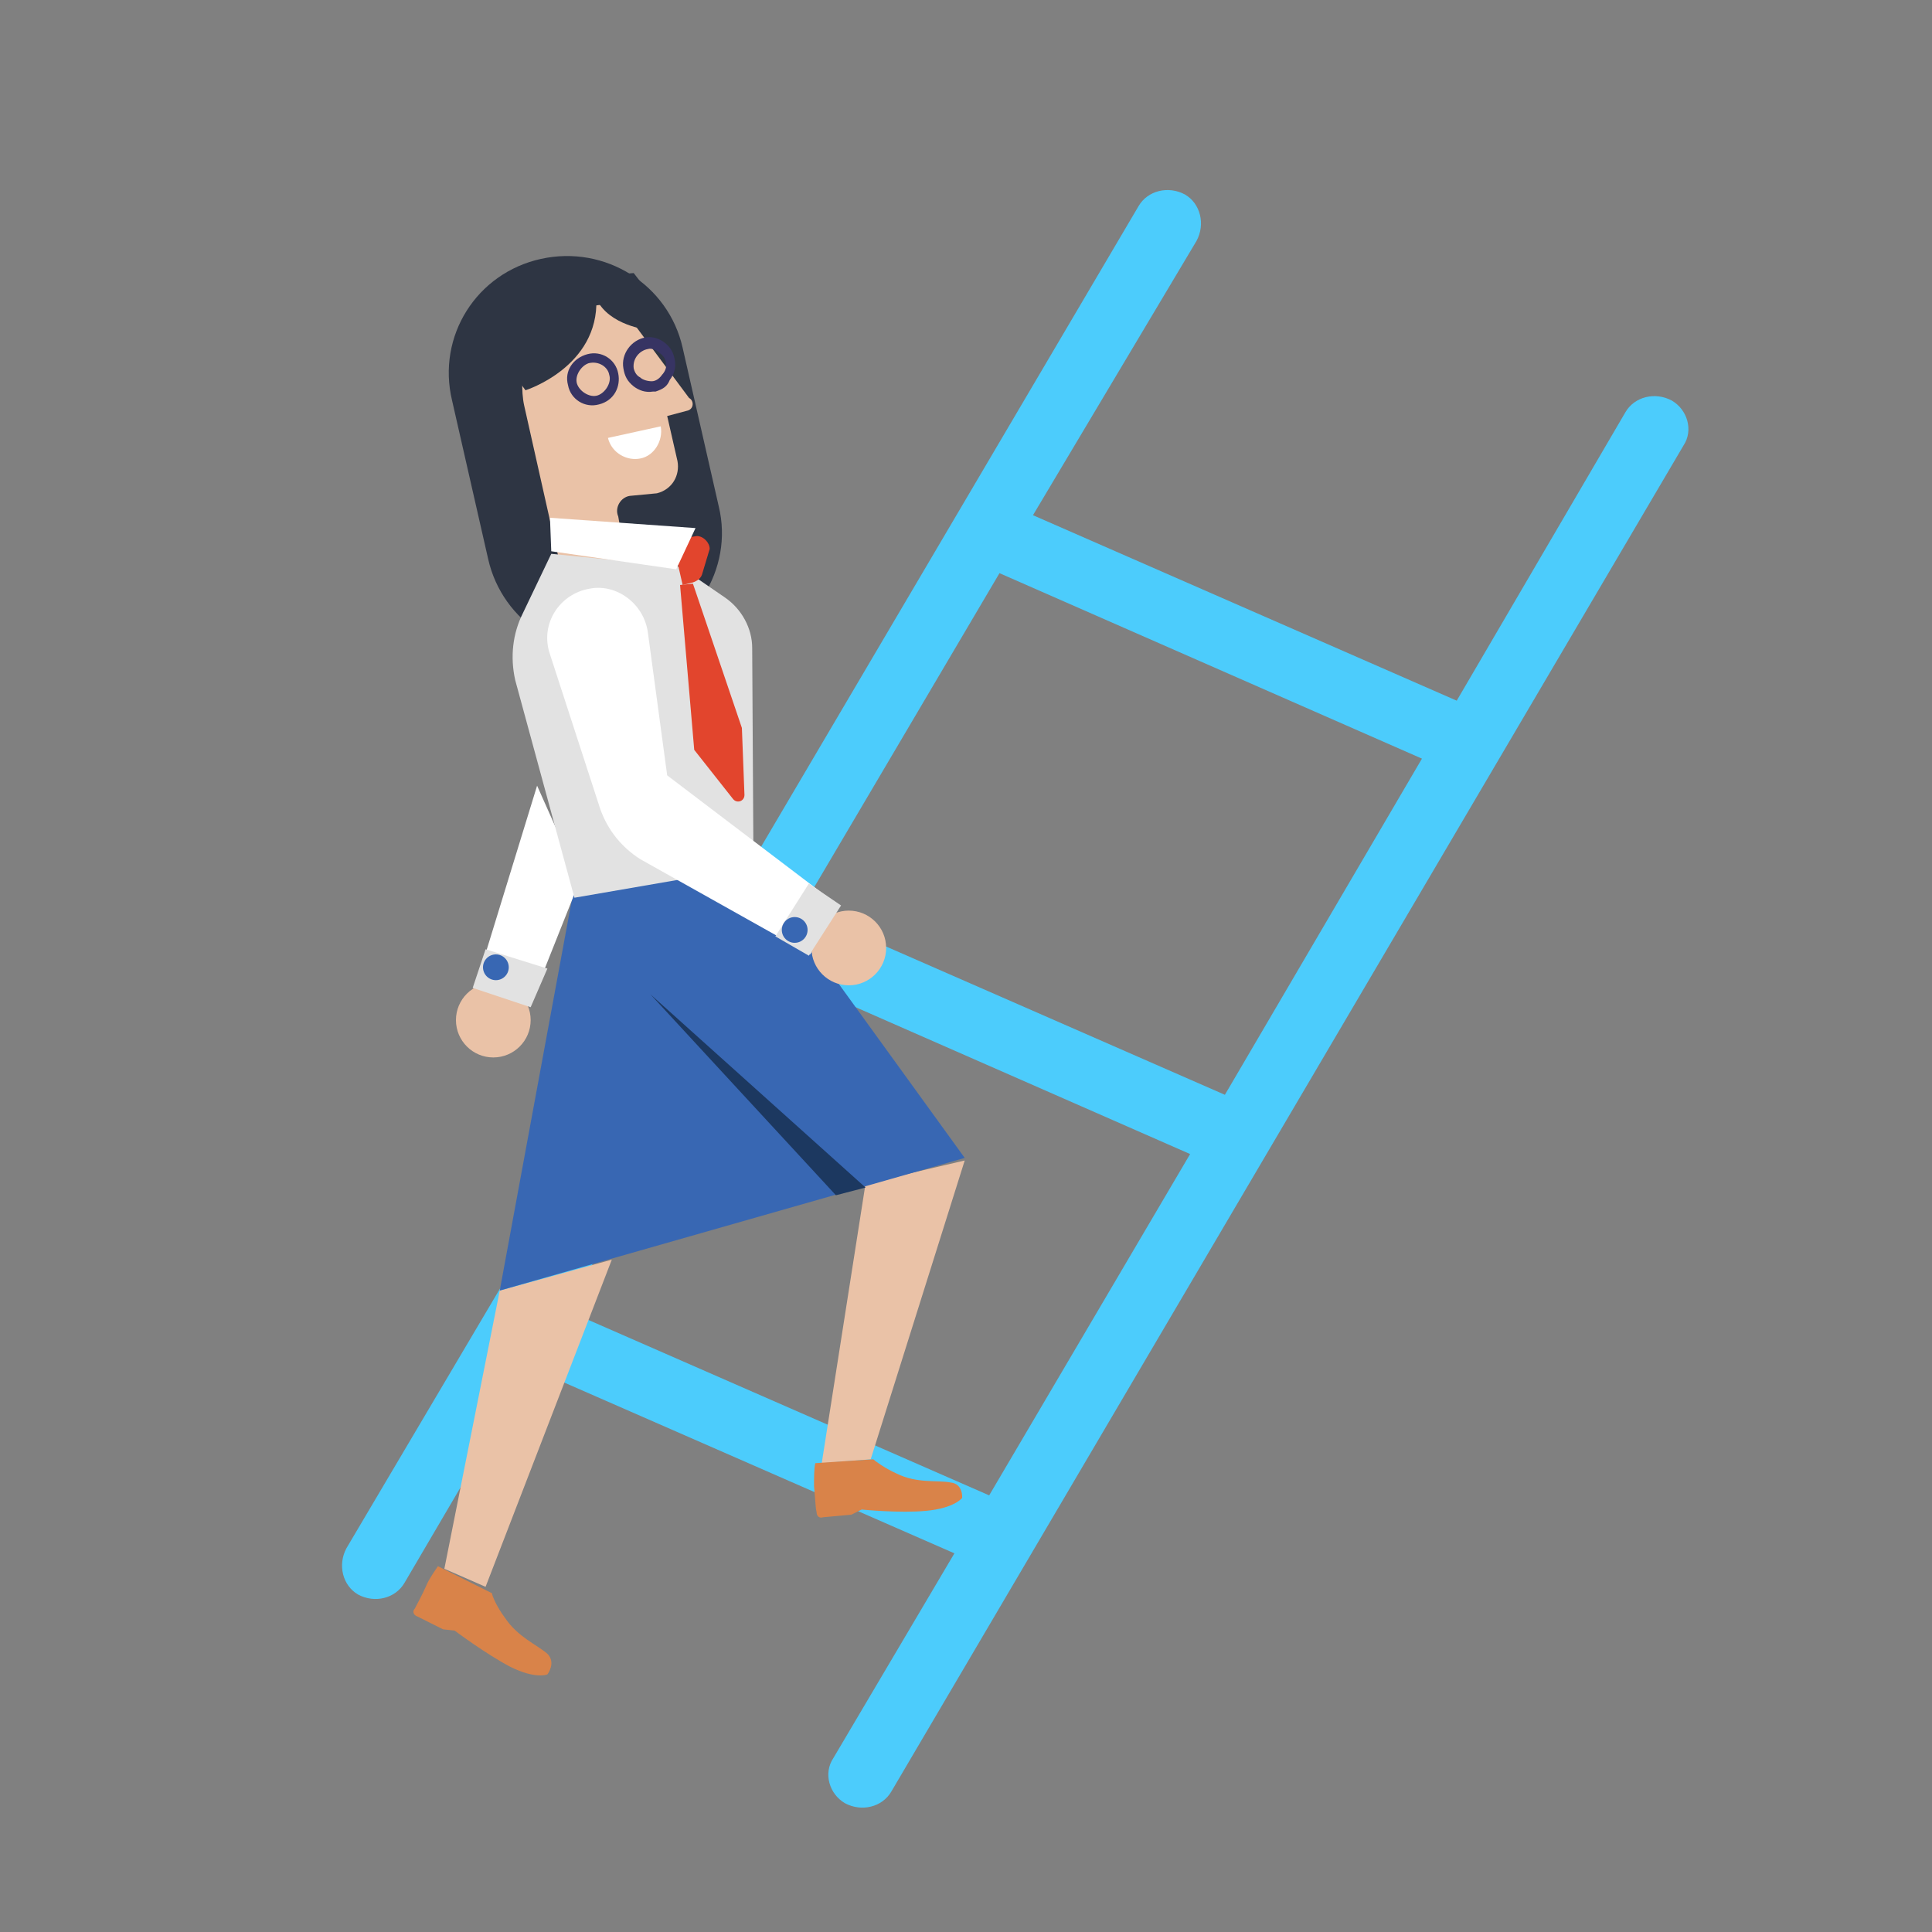 <?xml version="1.0" encoding="utf-8"?>
<!-- Generator: Adobe Illustrator 22.1.0, SVG Export Plug-In . SVG Version: 6.00 Build 0)  -->
<svg version="1.1" id="Layer_1" xmlns="http://www.w3.org/2000/svg" xmlns:xlink="http://www.w3.org/1999/xlink" x="0px" y="0px"
	 width="150px" height="150px" viewBox="0 0 150 150" style="enable-background:new 0 0 150 150;" xml:space="preserve">
<rect x="0" y="0" width="150" height="150" fill="#808080" stroke="none"/>
<style type="text/css">
	.st0{fill:#4CCCFC;}
	.st1{fill:#EAC2A7;}
	.st2{fill:#3867B3;}
	.st3{fill:#2E3543;}
	.st4{fill:#373463;}
	.st5{fill:#FFFFFF;}
	.st6{fill:#D98349;}
	.st7{fill:#E2E2E2;}
	.st8{fill:#E2452D;}
	.st9{fill:#1C3860;}
</style>
<g id="Group-10-Copy-10">
	<path id="Combined-Shape" class="st0" d="M77.6,44.5L62.2,70.6l32.9,14.4l15.3-26.1L77.6,44.5z M80.2,40l32.9,14.4L126.2,32
		c0.7-1.2,2.3-1.6,3.6-0.9c1.2,0.7,1.7,2.3,0.9,3.5L69.2,139.1c-0.7,1.2-2.3,1.6-3.6,0.9c-1.2-0.7-1.7-2.3-0.9-3.5l9.4-15.9
		l-32.9-14.4l-9.8,16.7c-0.7,1.2-2.3,1.6-3.6,0.9c-1.2-0.7-1.6-2.3-0.9-3.6L56,71c0-0.1,0.1-0.2,0.1-0.3c0.1-0.3,0.3-0.6,0.6-0.9
		l31.7-53.8c0.7-1.2,2.3-1.6,3.6-0.9c1.2,0.7,1.6,2.3,0.9,3.6L80.2,40z M59.6,75.2l-15.7,26.5l32.9,14.4l15.6-26.5L59.6,75.2z"/>
</g>
<polygon id="Path" class="st1" points="47.5,97.8 37.7,123.2 34.5,121.8 38.8,100.2 "/>
<polygon id="Path_1_" class="st1" points="74.9,90.1 67.6,113.3 63.8,113.6 67.2,91.9 "/>
<polygon id="Path_2_" class="st2" points="74.9,89.9 38.8,100.2 44.5,69.3 58.4,67.1 "/>
<path id="Path_3_" class="st3" d="M55.8,39.3L53,27c-1.1-4.9-6-8-11-6.9s-8.1,6-6.9,11l2.8,12.3c1.1,4.9,6,8.1,11,6.9
	C53.8,49.2,57,44.2,55.8,39.3z"/>
<path id="Path_4_" class="st1" d="M48,23.5l5.5,7.4c0.4,0.2,0.4,0.9-0.2,1l-1.5,0.4l0.8,3.5c0.2,1.1-0.4,2.2-1.6,2.5l-2.1,0.2
	c-0.7,0.1-1.2,0.9-0.9,1.6l0.4,2.3c0.6,2.3-2,4.5-4.7,2.3l-0.8-3.4l-2.2-9.8c-0.5-2.2,0.2-7,2.4-7.4L48,23.5z"/>
<path id="Shape" class="st4" d="M52,29.5c0.3-0.4,0.5-0.9,0.4-1.5s-0.3-1-0.8-1.4c-0.4-0.3-0.9-0.5-1.5-0.4
	c-1.1,0.2-1.9,1.3-1.7,2.4c0.1,0.6,0.3,1,0.8,1.4c0.4,0.3,0.9,0.5,1.5,0.4c0,0,0.1,0,0.2,0C51.5,30.2,51.8,30,52,29.5z M49.2,28.6
	c-0.1-0.8,0.5-1.4,1.1-1.5c0.3-0.1,0.7,0.1,0.9,0.3c0.3,0.2,0.5,0.5,0.5,0.8c0.1,0.3-0.1,0.7-0.3,0.9c-0.2,0.3-0.5,0.5-0.8,0.5
	s-0.7-0.1-0.9-0.3C49.5,29.2,49.3,29,49.2,28.6z"/>
<path id="Shape_1_" class="st4" d="M48,29c-0.2-1.1-1.3-1.8-2.4-1.5c-1.1,0.3-1.8,1.3-1.5,2.4c0.2,1.1,1.3,1.8,2.4,1.5
	C47.7,31.1,48.2,30,48,29z M47.3,29.1c0.2,0.6-0.3,1.4-0.9,1.6s-1.4-0.3-1.6-0.9s0.3-1.4,0.9-1.6C46.5,28,47.2,28.5,47.3,29.1z"/>
<path id="Path_5_" class="st3" d="M37.7,26.1l1.9-4.1l9.6-0.8l2.4,3.1l-1.3,1.3c0,0-3-0.3-4-2.4c0.2,5.3-5.5,7.1-5.5,7.1L37.7,26.1z
	"/>
<path id="Path_6_" class="st5" d="M47.2,34l4.1-0.9c0.2,1.1-0.5,2.3-1.6,2.5C48.7,35.8,47.5,35.2,47.2,34z"/>
<path id="Path_7_" class="st6" d="M73.8,115.1c-1-0.2-2.6,0.1-4.2-0.7c-0.9-0.4-1.7-1-1.8-1.1l-4.5,0.3c-0.1,0.4-0.1,1.2-0.1,1.8
	c0.1,0.9,0.1,1.6,0.2,2c0,0.3,0.2,0.5,0.5,0.4l2.2-0.2l0.8-0.4c0,0,3,0.3,5,0.1c2.2-0.2,2.8-1,2.8-1S74.8,115.2,73.8,115.1z"/>
<polygon id="Path_8_" class="st5" points="41.7,61 37,76.3 41.3,77.7 45,68.4 "/>
<path id="Path_9_" class="st7" d="M52.8,44l3.5,2.4c1.3,0.9,2.1,2.4,2.1,3.9l0.1,17l-13.9,2.4l-4.6-16.9c-0.4-1.8-0.2-3.6,0.6-5.2
	l2.2-4.6L52.8,44z"/>
<g id="Group_1_" transform="translate(17.3, 22.018)">
	<path id="Path_10_" class="st8" d="M35.5,23.4l1.1,12.8l3,3.8c0.3,0.4,0.9,0.2,0.9-0.3l-0.2-5.2l-3.8-11.2L35.5,23.4z"/>
	<path id="Path_11_" class="st8" d="M36.8,19.6l-1.9,0.3l0.8,3.5l0.8-0.2c0.3-0.1,0.6-0.3,0.7-0.6l0.6-2
		C37.8,20.1,37.3,19.6,36.8,19.6z"/>
</g>
<path id="Path_12_" class="st6" d="M42.5,128.4c-0.8-0.7-2.3-1.3-3.3-2.8c-0.6-0.8-1-1.7-1-1.9l-4.2-2.1c-0.2,0.3-0.7,1-0.9,1.5
	c-0.4,0.9-0.7,1.4-0.9,1.8c-0.2,0.2-0.1,0.5,0.2,0.6l2,1l0.9,0.1c0,0,2.4,1.8,4.3,2.8c2,1,2.9,0.6,2.9,0.6S43.2,129.1,42.5,128.4z"
	/>
<path id="Path_13_" class="st5" d="M65.1,70.3L51.8,60.2l-1.5-11.1c-0.3-2.2-2.4-3.8-4.5-3.4c-2.4,0.4-3.9,2.8-3.1,5.1l3.9,12
	c0.6,1.7,1.7,3,3.1,3.9l13.2,7.4L65.1,70.3z"/>
<polygon id="Path_14_" class="st5" points="52.5,44.2 54,41 42.7,40.2 42.8,42.8 "/>
<ellipse id="Oval" class="st1" cx="65.9" cy="73.6" rx="2.9" ry="2.9"/>
<ellipse id="Oval_1_" class="st1" cx="38.3" cy="79.2" rx="2.9" ry="2.9"/>
<polygon id="Path_15_" class="st7" points="62.8,68.6 60.2,72.7 62.8,74.2 65.3,70.3 "/>
<circle id="Oval_2_" class="st2" cx="61.7" cy="72.2" r="1"/>
<polygon id="Path_16_" class="st7" points="42.5,75.2 37.7,73.7 36.7,76.7 41.2,78.2 "/>
<ellipse id="Oval_3_" class="st2" cx="38.5" cy="75.1" rx="1" ry="1"/>
<polygon id="Path_17_" class="st9" points="67.2,92.2 50.5,77.2 64.9,92.8 "/>
</svg>
